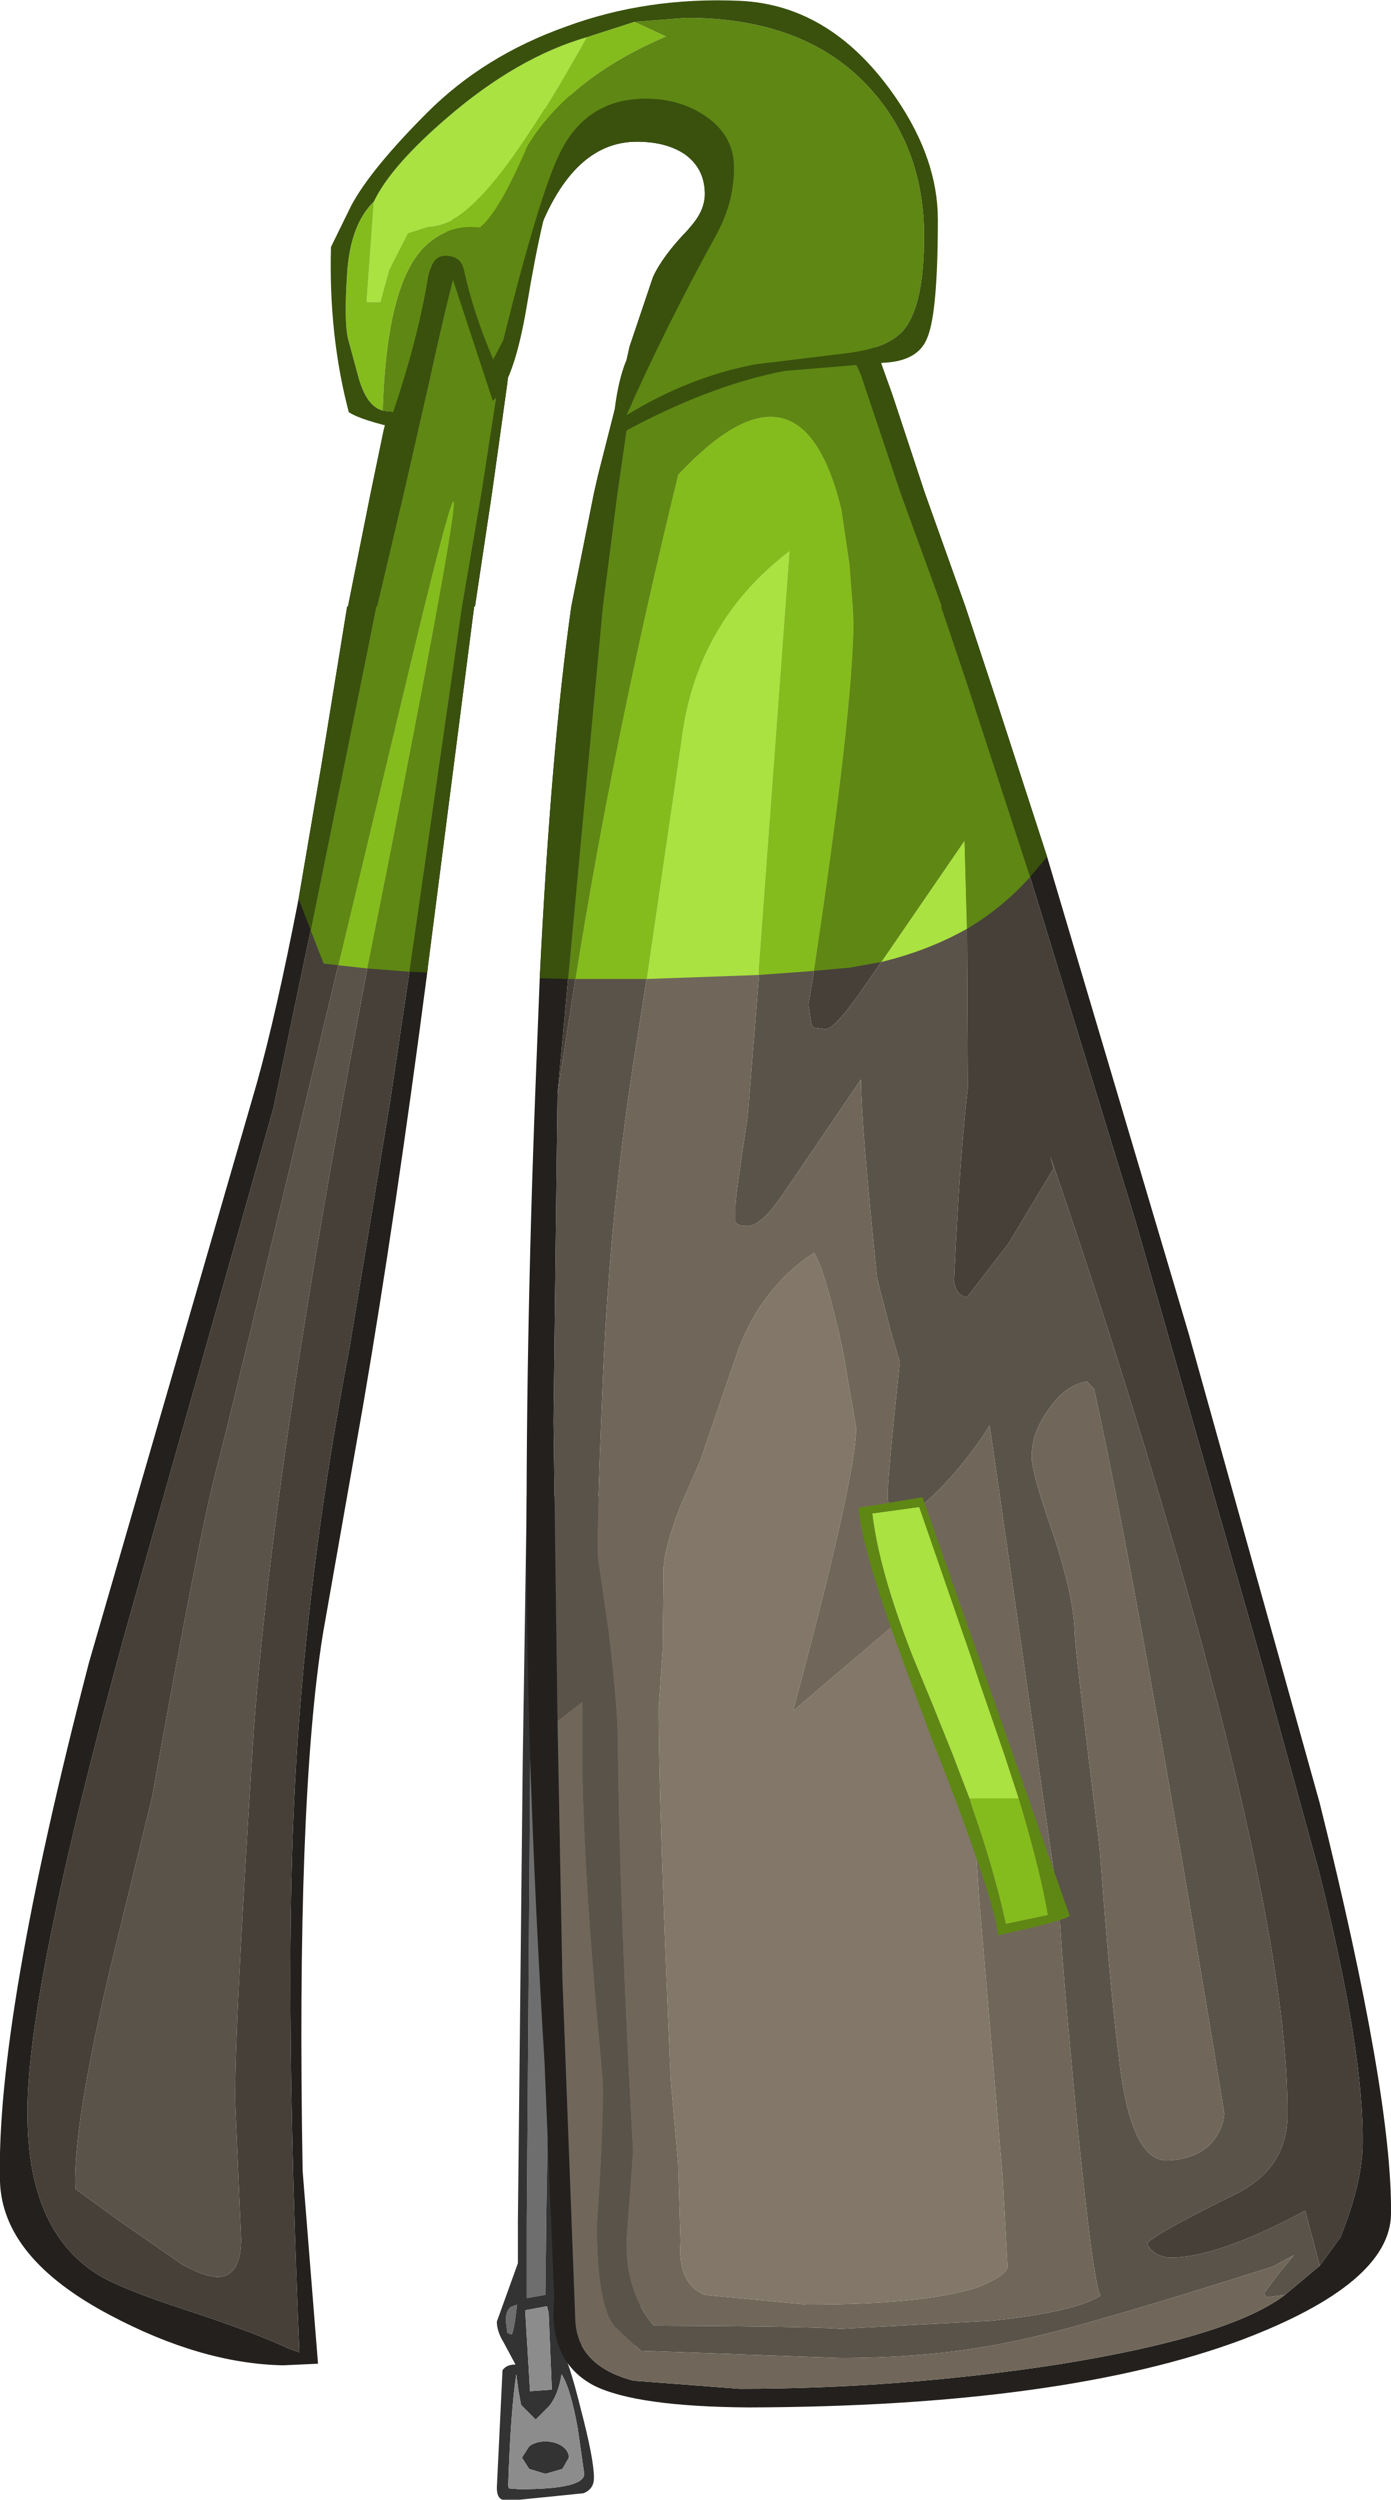 <?xml version="1.0" encoding="UTF-8" standalone="no"?>
<svg xmlns:ffdec="https://www.free-decompiler.com/flash" xmlns:xlink="http://www.w3.org/1999/xlink" ffdec:objectType="shape" height="154.35px" width="85.95px" xmlns="http://www.w3.org/2000/svg">
  <g transform="matrix(1.0, 0.0, 0.0, 1.0, 39.5, 141.5)">
    <path d="M-5.35 -49.1 L-5.4 -34.85 Q-5.4 -24.15 -5.75 -4.35 L-5.75 -3.85 -5.8 0.2 -6.95 0.4 -6.95 -3.85 -6.95 -4.35 -6.7 -37.75 -6.4 -49.1 -5.35 -49.1 M-8.25 1.8 Q-8.25 1.2 -7.95 0.95 L-7.55 0.8 Q-7.75 2.6 -7.9 2.65 L-8.15 2.55 -8.25 1.8" fill="#6e6e6e" fill-rule="evenodd" stroke="none"/>
    <path d="M-6.4 -49.1 L-6.7 -37.75 -6.95 -4.35 -6.95 -3.85 -6.95 0.4 -5.8 0.2 -5.75 -3.85 -5.75 -4.35 Q-5.4 -24.15 -5.4 -34.85 L-5.35 -49.1 0.8 -49.1 0.05 3.3 -4.5 3.3 -4.9 3.3 Q-4.35 4.25 -3.6 7.3 -2.8 10.35 -2.8 11.5 -2.8 12.2 -3.45 12.45 L-7.4 12.85 -8.45 12.85 Q-8.8 12.75 -8.8 12.1 L-8.45 4.85 Q-8.2 4.5 -7.65 4.5 L-8.4 3.1 Q-8.8 2.45 -8.8 1.85 L-7.5 -1.75 -7.5 -3.85 -7.5 -4.35 -7.2 -32.75 -6.95 -49.1 -6.4 -49.1 M-5.6 1.3 L-5.7 0.9 -7.05 1.15 -6.75 6.15 -5.4 6.05 -5.6 1.3 M-8.25 1.8 L-8.15 2.55 -7.9 2.65 Q-7.75 2.6 -7.55 0.8 L-7.95 0.95 Q-8.25 1.2 -8.25 1.8 M-7.45 6.2 L-7.6 5.1 Q-7.95 7.45 -8.1 12.0 L-8.05 12.15 -7.4 12.2 Q-3.4 12.2 -3.4 11.25 L-3.8 8.45 Q-4.25 5.95 -4.8 5.1 -5.0 6.35 -5.55 7.05 L-6.4 7.9 -7.3 7.0 -7.45 6.2 M-6.8 10.95 L-7.25 10.25 -6.8 9.55 Q-6.4 9.25 -5.8 9.25 -5.2 9.25 -4.75 9.55 -4.35 9.85 -4.35 10.25 L-4.75 10.95 -5.8 11.25 -6.8 10.95" fill="#333333" fill-rule="evenodd" stroke="none"/>
    <path d="M-5.6 1.3 L-5.4 6.05 -6.75 6.15 -7.05 1.15 -5.7 0.9 -5.6 1.3 M-6.8 10.95 L-5.8 11.25 -4.75 10.95 -4.35 10.25 Q-4.35 9.85 -4.75 9.55 -5.2 9.25 -5.8 9.25 -6.4 9.25 -6.8 9.55 L-7.25 10.25 -6.8 10.95 M-7.45 6.2 L-7.3 7.0 -6.4 7.9 -5.55 7.05 Q-5.0 6.35 -4.8 5.1 -4.25 5.95 -3.8 8.45 L-3.4 11.25 Q-3.4 12.2 -7.4 12.2 L-8.05 12.15 -8.1 12.0 Q-7.95 7.45 -7.6 5.1 L-7.45 6.2" fill="#8c8c8c" fill-rule="evenodd" stroke="none"/>
    <path d="M2.85 -131.95 Q1.7 -132.75 -0.15 -132.75 -3.9 -132.75 -6.05 -127.6 -7.1 -125.05 -7.8 -121.3 L-8.15 -117.85 -9.1 -111.05 -10.15 -104.05 -10.2 -104.05 -13.05 -81.9 -13.1 -81.45 Q-15.05 -66.5 -17.05 -54.8 L-19.55 -40.6 Q-21.2 -30.3 -20.8 -7.45 L-19.85 4.45 -22.0 4.55 Q-27.05 4.45 -32.7 1.45 -39.35 -2.05 -39.5 -6.8 -39.75 -16.75 -34.0 -38.85 L-23.65 -74.55 Q-22.45 -78.8 -21.05 -86.0 L-19.65 -94.2 -18.05 -104.05 -18.0 -104.05 -16.6 -111.05 -15.8 -114.9 -15.05 -117.85 Q-13.7 -123.6 -11.7 -127.6 -7.35 -136.4 -0.25 -136.4 3.05 -136.4 5.8 -135.3 7.95 -134.45 9.1 -133.3 10.05 -132.25 11.2 -129.15 L13.5 -123.1 15.65 -117.1 17.65 -111.05 20.15 -104.05 22.05 -98.3 25.2 -88.6 33.95 -59.15 42.05 -30.15 Q46.55 -12.05 46.45 -4.75 46.35 -0.5 37.3 2.95 26.2 7.1 6.75 7.15 -0.2 7.1 -2.8 5.8 -5.65 4.3 -5.25 0.4 L-5.85 -14.1 Q-6.85 -30.55 -6.95 -43.5 -7.05 -57.95 -6.4 -74.7 L-6.15 -81.1 Q-5.45 -95.25 -4.2 -104.05 L-2.8 -111.05 -2.55 -112.15 -1.1 -117.85 -0.6 -120.1 0.85 -124.4 Q1.45 -125.7 3.0 -127.3 L3.25 -127.6 Q4.1 -128.6 4.05 -129.65 4.0 -131.1 2.85 -131.95 M42.05 -1.6 L43.25 -3.25 43.3 -3.3 Q44.65 -6.6 44.7 -9.05 44.8 -14.75 42.0 -25.95 L38.5 -38.7 30.65 -66.15 24.15 -87.35 20.3 -99.15 18.65 -104.05 18.7 -104.05 16.15 -111.05 13.7 -118.35 Q9.7 -127.0 10.25 -126.8 10.75 -126.6 10.7 -127.35 L10.4 -128.85 Q9.65 -131.35 8.45 -132.2 L4.65 -127.6 2.4 -124.3 Q0.8 -121.5 -0.15 -117.85 L-0.7 -115.55 -1.35 -111.05 -2.25 -104.05 -4.4 -81.05 -5.05 -73.95 -5.3 -53.75 -5.05 -35.25 -4.75 -19.4 -3.95 1.8 Q-3.8 4.6 -0.35 5.5 L6.2 6.0 Q16.05 6.0 25.85 4.5 36.5 2.8 39.9 0.2 L42.05 -1.6 M-0.85 -135.0 Q-2.85 -135.15 -5.9 -133.45 -9.4 -131.45 -10.0 -128.85 L-10.55 -127.6 Q-11.45 -124.95 -13.0 -117.85 L-14.55 -111.05 -16.2 -104.05 -16.25 -104.05 -16.9 -100.8 -20.3 -84.05 -20.6 -82.65 -22.6 -73.1 -31.7 -40.95 Q-38.0 -18.15 -37.8 -10.65 -37.7 -3.5 -33.2 -0.9 -31.65 -0.05 -28.1 1.1 -23.7 2.55 -21.7 3.5 L-21.0 3.75 Q-21.9 -17.65 -21.35 -29.75 -20.75 -43.4 -17.9 -58.3 L-15.4 -73.45 -14.2 -81.5 -10.95 -104.05 -9.75 -111.05 -8.7 -117.85 -8.7 -118.3 -8.0 -121.9 Q-7.4 -125.05 -7.5 -126.8 L-7.5 -127.6 Q-7.3 -129.6 -5.7 -131.2 L-0.85 -135.0" fill="#23201d" fill-rule="evenodd" stroke="none"/>
    <path d="M-5.05 -73.95 L-4.4 -81.05 -2.25 -104.05 -1.35 -111.05 -0.7 -115.55 -0.15 -117.85 Q0.8 -121.5 2.4 -124.3 L4.65 -127.6 8.45 -132.2 Q9.65 -131.35 10.4 -128.85 L10.7 -127.35 Q10.75 -126.6 10.25 -126.8 9.7 -127.0 13.7 -118.35 L16.15 -111.05 18.7 -104.05 18.65 -104.05 20.3 -99.15 24.15 -87.35 30.65 -66.15 38.5 -38.7 42.0 -25.95 Q44.8 -14.75 44.7 -9.05 44.65 -6.6 43.3 -3.3 L43.25 -3.25 42.05 -1.6 41.15 -5.0 Q35.75 -2.1 32.8 -2.1 32.15 -2.15 31.8 -2.45 31.45 -2.7 31.4 -3.0 32.0 -3.65 37.0 -6.1 39.95 -7.65 40.05 -10.7 40.2 -21.4 33.1 -45.9 29.4 -58.55 25.4 -70.1 L25.6 -69.35 22.8 -64.7 20.25 -61.4 Q19.6 -61.5 19.45 -62.35 19.8 -70.1 20.3 -74.3 L20.25 -84.15 20.1 -89.6 14.95 -82.1 13.95 -80.65 Q12.1 -77.95 11.5 -77.95 L10.8 -78.05 10.65 -78.2 10.45 -79.45 10.8 -81.55 Q13.2 -97.45 13.25 -103.1 L13.2 -104.05 13.0 -106.65 12.5 -110.05 Q10.0 -120.3 2.4 -112.2 -1.6 -95.85 -3.95 -81.05 L-5.05 -73.95 M-0.85 -135.0 L-5.7 -131.2 Q-7.3 -129.6 -7.5 -127.6 L-7.5 -126.8 Q-7.4 -125.05 -8.0 -121.9 L-8.7 -118.3 -8.7 -117.85 -9.75 -111.05 -10.95 -104.05 -14.2 -81.5 -15.4 -73.45 -17.9 -58.3 Q-20.75 -43.4 -21.35 -29.75 -21.9 -17.65 -21.0 3.75 L-21.7 3.5 Q-23.7 2.55 -28.1 1.1 -31.65 -0.05 -33.2 -0.9 -37.7 -3.5 -37.8 -10.65 -38.0 -18.15 -31.7 -40.95 L-22.6 -73.1 -20.6 -82.65 -20.3 -84.05 -16.9 -100.8 -16.25 -104.05 -16.2 -104.05 -14.55 -111.05 -13.0 -117.85 Q-11.45 -124.95 -10.55 -127.6 L-10.0 -128.85 Q-9.4 -131.45 -5.9 -133.45 -2.85 -135.15 -0.85 -135.0 M-15.5 -88.2 Q-8.2 -125.25 -14.05 -100.9 L-18.6 -81.9 Q-25.3 -53.85 -26.15 -50.7 -27.25 -46.5 -30.1 -30.55 L-32.8 -19.5 Q-35.0 -10.05 -34.85 -6.35 L-32.1 -4.35 -28.2 -1.65 Q-26.9 -0.95 -26.1 -0.9 -24.6 -0.9 -24.6 -3.25 L-24.95 -11.3 Q-25.1 -14.5 -23.95 -32.65 -22.95 -49.55 -16.8 -81.7 L-15.5 -88.2" fill="#464039" fill-rule="evenodd" stroke="none"/>
    <path d="M42.05 -1.6 L39.9 0.2 38.75 0.35 38.6 0.1 39.5 -1.1 40.45 -2.25 39.15 -1.55 Q27.8 2.05 23.9 2.9 18.7 4.1 12.45 4.1 L0.1 3.65 -1.5 2.15 Q-2.6 0.8 -2.6 -4.1 -2.15 -10.7 -2.25 -13.2 -3.45 -25.85 -3.5 -32.85 L-3.5 -36.45 -5.05 -35.25 -5.3 -53.75 -5.05 -73.95 -3.95 -81.05 Q-1.6 -95.85 2.4 -112.2 10.0 -120.3 12.5 -110.05 L13.0 -106.65 13.2 -104.05 13.25 -103.1 Q13.2 -97.45 10.8 -81.55 L10.45 -79.45 10.65 -78.2 10.8 -78.05 11.5 -77.95 Q12.1 -77.95 13.95 -80.65 L14.95 -82.1 20.1 -89.6 20.25 -84.15 20.3 -74.3 Q19.8 -70.1 19.45 -62.35 19.6 -61.5 20.25 -61.4 L22.8 -64.7 25.6 -69.35 25.4 -70.1 Q29.4 -58.55 33.1 -45.9 40.2 -21.4 40.05 -10.7 39.95 -7.65 37.0 -6.1 32.0 -3.65 31.4 -3.0 31.45 -2.7 31.8 -2.45 32.15 -2.15 32.8 -2.1 35.75 -2.1 41.15 -5.0 L42.05 -1.6 M7.4 -81.3 L7.4 -81.7 9.3 -107.5 Q3.5 -103.1 2.6 -95.8 L0.45 -81.05 -0.05 -77.85 Q-1.8 -67.2 -2.25 -56.35 -2.7 -45.5 -2.55 -45.2 L-1.9 -40.7 Q-1.4 -36.45 -1.35 -34.45 -1.25 -23.9 -0.4 -8.65 L-0.8 -3.25 Q-0.9 0.0 0.9 2.1 10.9 2.15 12.4 2.3 L21.75 1.8 Q26.95 1.25 28.5 0.25 28.05 -0.45 27.0 -11.0 26.1 -20.5 25.95 -23.6 L21.65 -53.5 21.25 -52.85 Q19.8 -50.75 18.25 -49.25 16.85 -47.9 16.25 -47.9 L15.6 -47.95 15.65 -48.05 15.45 -48.25 15.35 -49.0 Q15.3 -49.9 16.1 -57.4 L15.5 -59.45 14.7 -62.55 Q13.7 -72.2 13.7 -74.85 L8.9 -67.8 Q7.55 -65.8 6.7 -65.8 6.05 -65.8 5.95 -66.05 L5.95 -67.05 Q5.95 -67.7 6.7 -72.55 L7.4 -81.3 M24.25 -51.6 Q24.2 -50.7 25.55 -46.85 26.85 -42.95 26.9 -40.7 26.9 -39.9 28.45 -27.35 29.1 -18.6 29.6 -14.75 30.3 -8.15 32.55 -8.1 34.55 -8.15 35.5 -9.35 36.1 -10.15 36.15 -11.0 31.0 -42.5 28.1 -55.75 L27.65 -56.2 Q26.3 -55.95 25.35 -54.55 24.25 -53.1 24.25 -51.6 M-15.5 -88.2 L-16.8 -81.7 Q-22.95 -49.55 -23.95 -32.65 -25.1 -14.5 -24.95 -11.3 L-24.6 -3.25 Q-24.6 -0.9 -26.1 -0.9 -26.9 -0.95 -28.2 -1.65 L-32.1 -4.35 -34.85 -6.35 Q-35.0 -10.05 -32.8 -19.5 L-30.1 -30.55 Q-27.25 -46.5 -26.15 -50.7 -25.3 -53.85 -18.6 -81.9 L-14.05 -100.9 Q-8.2 -125.25 -15.5 -88.2" fill="#5a5349" fill-rule="evenodd" stroke="none"/>
    <path d="M39.9 0.2 Q36.5 2.8 25.85 4.5 16.05 6.0 6.2 6.0 L-0.35 5.5 Q-3.8 4.6 -3.95 1.8 L-4.75 -19.4 -5.05 -35.25 -3.5 -36.45 -3.5 -32.85 Q-3.45 -25.85 -2.25 -13.2 -2.15 -10.7 -2.6 -4.1 -2.6 0.8 -1.5 2.15 L0.1 3.65 12.45 4.1 Q18.7 4.1 23.9 2.9 27.8 2.05 39.15 -1.55 L40.45 -2.25 39.5 -1.1 38.6 0.1 38.75 0.35 39.9 0.2 M7.4 -81.3 L6.7 -72.55 Q5.95 -67.7 5.95 -67.05 L5.95 -66.05 Q6.05 -65.8 6.7 -65.8 7.55 -65.8 8.9 -67.8 L13.7 -74.85 Q13.7 -72.2 14.7 -62.55 L15.5 -59.45 16.1 -57.4 Q15.3 -49.9 15.35 -49.0 L15.45 -48.25 15.65 -48.05 15.6 -47.95 16.25 -47.9 Q16.85 -47.9 18.25 -49.25 19.8 -50.75 21.25 -52.85 L21.65 -53.5 25.95 -23.6 Q26.1 -20.5 27.0 -11.0 28.05 -0.45 28.5 0.25 26.95 1.25 21.75 1.8 L12.4 2.3 Q10.9 2.15 0.9 2.1 -0.9 0.0 -0.8 -3.25 L-0.4 -8.65 Q-1.25 -23.9 -1.35 -34.45 -1.4 -36.45 -1.9 -40.7 L-2.55 -45.2 Q-2.7 -45.5 -2.25 -56.35 -1.8 -67.2 -0.05 -77.85 L0.45 -81.05 2.6 -95.8 Q3.5 -103.1 9.3 -107.5 L7.4 -81.7 7.4 -81.3 M3.75 -51.25 L2.5 -48.4 Q1.4 -45.5 1.5 -44.25 L1.45 -39.65 1.2 -36.0 Q1.2 -30.2 1.95 -13.0 L2.4 -7.95 2.55 -3.1 Q2.35 -0.5 4.05 0.2 L10.35 0.8 Q17.55 0.8 20.85 -0.25 22.75 -1.0 22.75 -1.55 L22.45 -7.1 21.0 -24.25 20.15 -37.1 Q19.65 -42.3 18.2 -43.25 L9.5 -35.85 Q13.4 -50.35 13.4 -53.35 L12.55 -58.25 Q11.5 -63.0 10.8 -64.15 7.55 -62.0 6.1 -58.1 L3.75 -51.25 M24.25 -51.6 Q24.25 -53.1 25.35 -54.55 26.3 -55.95 27.65 -56.2 L28.1 -55.75 Q31.0 -42.5 36.15 -11.0 36.1 -10.15 35.5 -9.35 34.55 -8.15 32.55 -8.1 30.3 -8.15 29.6 -14.75 29.1 -18.6 28.45 -27.35 26.9 -39.9 26.9 -40.7 26.85 -42.95 25.55 -46.85 24.2 -50.7 24.25 -51.6" fill="#70675a" fill-rule="evenodd" stroke="none"/>
    <path d="M3.75 -51.25 L6.1 -58.1 Q7.55 -62.0 10.8 -64.15 11.5 -63.0 12.55 -58.25 L13.4 -53.35 Q13.4 -50.35 9.5 -35.85 L18.2 -43.25 Q19.65 -42.3 20.15 -37.1 L21.0 -24.25 22.45 -7.1 22.75 -1.55 Q22.75 -1.0 20.85 -0.25 17.55 0.8 10.35 0.8 L4.05 0.2 Q2.35 -0.5 2.55 -3.1 L2.4 -7.95 1.95 -13.0 Q1.2 -30.2 1.2 -36.0 L1.45 -39.65 1.5 -44.25 Q1.4 -45.5 2.5 -48.4 L3.75 -51.25" fill="#827768" fill-rule="evenodd" stroke="none"/>
    <path d="M14.95 -82.1 L20.1 -89.6 20.25 -84.15 Q17.85 -82.8 14.95 -82.1 M7.4 -81.3 L0.45 -81.05 2.6 -95.8 Q3.5 -103.1 9.3 -107.5 L7.4 -81.7 7.4 -81.3" fill="#aae241" fill-rule="evenodd" stroke="none"/>
    <path d="M-16.8 -81.7 L-18.6 -81.9 -14.05 -100.9 Q-8.2 -125.25 -15.5 -88.2 L-16.8 -81.7 M-3.95 -81.05 Q-1.6 -95.85 2.4 -112.2 10.0 -120.3 12.5 -110.05 L13.0 -106.65 13.2 -104.05 13.25 -103.1 Q13.2 -97.45 10.8 -81.55 L7.4 -81.3 7.4 -81.7 9.3 -107.5 Q3.5 -103.1 2.6 -95.8 L0.45 -81.05 -3.25 -81.05 -3.95 -81.05" fill="#85bc1d" fill-rule="evenodd" stroke="none"/>
    <path d="M-4.4 -81.05 L-2.25 -104.05 -1.35 -111.05 -0.7 -115.55 -0.15 -117.85 Q0.8 -121.5 2.4 -124.3 L4.65 -127.6 8.45 -132.2 Q9.65 -131.35 10.4 -128.85 L10.7 -127.35 Q10.75 -126.6 10.25 -126.8 9.7 -127.0 13.7 -118.35 L16.15 -111.05 18.7 -104.05 18.65 -104.05 20.3 -99.15 24.15 -87.35 Q22.45 -85.45 20.25 -84.15 L20.1 -89.6 14.95 -82.1 13.0 -81.75 10.8 -81.55 Q13.2 -97.45 13.25 -103.1 L13.2 -104.05 13.0 -106.65 12.5 -110.05 Q10.0 -120.3 2.4 -112.2 -1.6 -95.85 -3.95 -81.05 L-4.4 -81.05 M-20.3 -84.05 L-16.9 -100.8 -16.25 -104.05 -16.2 -104.05 -14.55 -111.05 -13.0 -117.85 Q-11.45 -124.95 -10.55 -127.6 L-10.0 -128.85 Q-9.4 -131.45 -5.9 -133.45 -2.85 -135.15 -0.85 -135.0 L-5.7 -131.2 Q-7.3 -129.6 -7.5 -127.6 L-7.5 -126.8 Q-7.4 -125.05 -8.0 -121.9 L-8.7 -118.3 -8.7 -117.85 -9.75 -111.05 -10.95 -104.05 -14.2 -81.5 -16.8 -81.7 -15.5 -88.2 Q-8.2 -125.25 -14.05 -100.9 L-18.6 -81.9 -19.5 -82.0 -20.3 -84.05" fill="#5f8714" fill-rule="evenodd" stroke="none"/>
    <path d="M-4.4 -81.05 L-6.15 -81.1 Q-5.45 -95.25 -4.2 -104.05 L-2.8 -111.05 -2.55 -112.15 -1.1 -117.85 -0.6 -120.1 0.85 -124.4 Q1.45 -125.7 3.0 -127.3 L3.25 -127.6 Q4.1 -128.6 4.05 -129.65 4.0 -131.1 2.85 -131.95 1.7 -132.75 -0.15 -132.75 -3.9 -132.75 -6.05 -127.6 -7.1 -125.05 -7.8 -121.3 L-8.15 -117.85 -9.1 -111.05 -10.15 -104.05 -10.2 -104.05 -13.05 -81.9 -13.1 -81.45 -14.2 -81.5 -10.95 -104.05 -9.75 -111.05 -8.7 -117.85 -8.7 -118.3 -8.0 -121.9 Q-7.4 -125.05 -7.5 -126.8 L-7.5 -127.6 Q-7.3 -129.6 -5.7 -131.2 L-0.85 -135.0 Q-2.85 -135.15 -5.9 -133.45 -9.4 -131.45 -10.0 -128.85 L-10.55 -127.6 Q-11.45 -124.95 -13.0 -117.85 L-14.55 -111.05 -16.2 -104.05 -16.25 -104.05 -16.9 -100.8 -20.3 -84.05 -21.05 -86.0 -19.65 -94.2 -18.05 -104.05 -18.0 -104.05 -16.6 -111.05 -15.8 -114.9 -15.05 -117.85 Q-13.7 -123.6 -11.7 -127.6 -7.35 -136.4 -0.25 -136.4 3.05 -136.4 5.8 -135.3 7.95 -134.45 9.1 -133.3 10.05 -132.25 11.2 -129.15 L13.5 -123.1 15.65 -117.1 17.65 -111.05 20.15 -104.05 22.05 -98.3 25.2 -88.6 24.15 -87.35 20.3 -99.15 18.65 -104.05 18.7 -104.05 16.15 -111.05 13.7 -118.35 Q9.7 -127.0 10.25 -126.8 10.75 -126.6 10.7 -127.35 L10.4 -128.85 Q9.65 -131.35 8.45 -132.2 L4.65 -127.6 2.4 -124.3 Q0.8 -121.5 -0.15 -117.85 L-0.7 -115.55 -1.35 -111.05 -2.25 -104.05 -4.4 -81.05" fill="#39510d" fill-rule="evenodd" stroke="none"/>
    <path d="M-16.4 -129.05 Q-15.35 -131.25 -11.85 -134.25 -7.55 -137.95 -3.25 -139.2 -8.35 -130.0 -11.25 -128.1 -12.1 -127.55 -13.05 -127.5 L-14.3 -127.1 -15.45 -124.85 -16.0 -122.85 -16.85 -122.85 -16.4 -129.05" fill="#aae241" fill-rule="evenodd" stroke="none"/>
    <path d="M-15.85 -116.15 Q-16.85 -116.4 -17.35 -118.2 L-18.0 -120.6 Q-18.25 -121.7 -18.05 -124.65 -17.85 -127.65 -16.4 -129.05 L-16.85 -122.85 -16.0 -122.85 -15.45 -124.85 -14.3 -127.1 -13.05 -127.5 Q-12.1 -127.55 -11.25 -128.1 -8.35 -130.0 -3.25 -139.2 L-0.3 -140.15 1.65 -139.25 Q-4.3 -136.7 -6.9 -132.5 -8.65 -128.4 -9.85 -127.45 -11.6 -127.65 -12.95 -126.55 -15.6 -124.45 -15.85 -116.15" fill="#85bc1d" fill-rule="evenodd" stroke="none"/>
    <path d="M-0.3 -140.15 L2.9 -140.4 Q10.3 -140.4 14.25 -136.05 17.6 -132.35 17.6 -126.9 17.6 -122.75 16.4 -121.2 15.45 -120.0 12.9 -119.7 L7.15 -119.0 Q3.0 -118.2 -0.8 -115.85 1.65 -121.35 4.65 -126.8 5.85 -128.9 5.85 -131.15 5.85 -133.15 4.05 -134.35 2.5 -135.4 0.4 -135.4 -3.1 -135.4 -4.75 -132.35 -6.05 -129.95 -8.4 -120.5 L-9.0 -119.35 -9.0 -119.25 Q-10.25 -122.15 -10.85 -124.9 -11.05 -125.7 -12.0 -125.7 -12.8 -125.7 -13.05 -124.35 -13.65 -120.65 -15.2 -116.05 L-15.85 -116.15 Q-15.6 -124.45 -12.95 -126.55 -11.6 -127.65 -9.85 -127.45 -8.65 -128.4 -6.9 -132.5 -4.3 -136.7 1.65 -139.25 L-0.3 -140.15" fill="#5f8714" fill-rule="evenodd" stroke="none"/>
    <path d="M4.75 -130.1 L4.8 -131.1 Q4.8 -132.75 3.05 -133.8 1.8 -134.55 0.85 -134.55 -0.5 -134.55 -2.45 -133.4 -4.5 -132.25 -5.0 -130.95 -5.95 -128.65 -6.95 -122.6 -7.75 -117.85 -9.05 -116.75 L-11.7 -124.8 Q-12.3 -124.75 -13.3 -119.9 L-14.7 -115.0 Q-17.2 -115.55 -17.95 -116.05 -19.2 -120.8 -19.05 -126.25 L-17.8 -128.8 Q-16.6 -131.05 -13.1 -134.55 -9.6 -138.05 -4.55 -139.85 0.45 -141.7 6.2 -141.45 11.95 -141.2 15.9 -135.4 18.45 -131.65 18.45 -127.95 18.45 -122.2 17.8 -120.65 17.25 -119.2 15.1 -119.1 L9.0 -118.6 Q4.05 -117.65 -1.65 -114.45 -1.55 -117.2 -0.9 -119.0 -0.3 -120.55 4.35 -129.15 L4.75 -130.1 M-15.85 -116.15 L-15.2 -116.05 Q-13.65 -120.65 -13.05 -124.35 -12.8 -125.7 -12.0 -125.7 -11.05 -125.7 -10.85 -124.9 -10.25 -122.15 -9.0 -119.25 L-9.0 -119.35 -8.4 -120.5 Q-6.05 -129.95 -4.75 -132.35 -3.1 -135.4 0.4 -135.4 2.5 -135.4 4.05 -134.35 5.85 -133.15 5.85 -131.15 5.85 -128.9 4.65 -126.8 1.65 -121.35 -0.8 -115.85 3.0 -118.2 7.15 -119.0 L12.9 -119.7 Q15.45 -120.0 16.4 -121.2 17.6 -122.75 17.6 -126.9 17.6 -132.35 14.25 -136.05 10.3 -140.4 2.9 -140.4 L-0.3 -140.15 -3.25 -139.2 Q-7.55 -137.95 -11.85 -134.25 -15.35 -131.25 -16.4 -129.05 -17.85 -127.65 -18.05 -124.65 -18.25 -121.7 -18.0 -120.6 L-17.35 -118.2 Q-16.85 -116.4 -15.85 -116.15" fill="#39510d" fill-rule="evenodd" stroke="none"/>
    <path d="M23.45 -30.45 L20.4 -30.45 19.35 -33.2 18.1 -36.3 16.9 -39.2 Q14.8 -44.55 14.4 -48.05 L17.3 -48.45 20.5 -39.2 21.05 -37.55 22.55 -33.2 23.45 -30.45" fill="#aae241" fill-rule="evenodd" stroke="none"/>
    <path d="M20.4 -30.45 L23.45 -30.45 23.65 -29.8 Q24.85 -25.7 25.25 -23.25 L22.65 -22.7 Q21.9 -26.1 20.6 -29.8 L20.4 -30.45" fill="#85bc1d" fill-rule="evenodd" stroke="none"/>
    <path d="M23.45 -30.45 L22.55 -33.2 21.05 -37.55 20.5 -39.2 17.3 -48.45 14.4 -48.05 Q14.8 -44.55 16.9 -39.2 L18.1 -36.3 19.35 -33.2 20.4 -30.45 20.6 -29.8 Q21.9 -26.1 22.65 -22.7 L25.25 -23.25 Q24.85 -25.7 23.65 -29.8 L23.45 -30.45 M16.2 -39.2 Q13.75 -45.85 13.55 -48.4 L17.5 -49.05 26.6 -23.2 Q26.1 -22.85 22.15 -22.0 22.15 -23.3 19.75 -29.8 L19.5 -30.45 18.45 -33.2 18.05 -34.2 16.2 -39.2" fill="#5f8714" fill-rule="evenodd" stroke="none"/>
  </g>
</svg>
